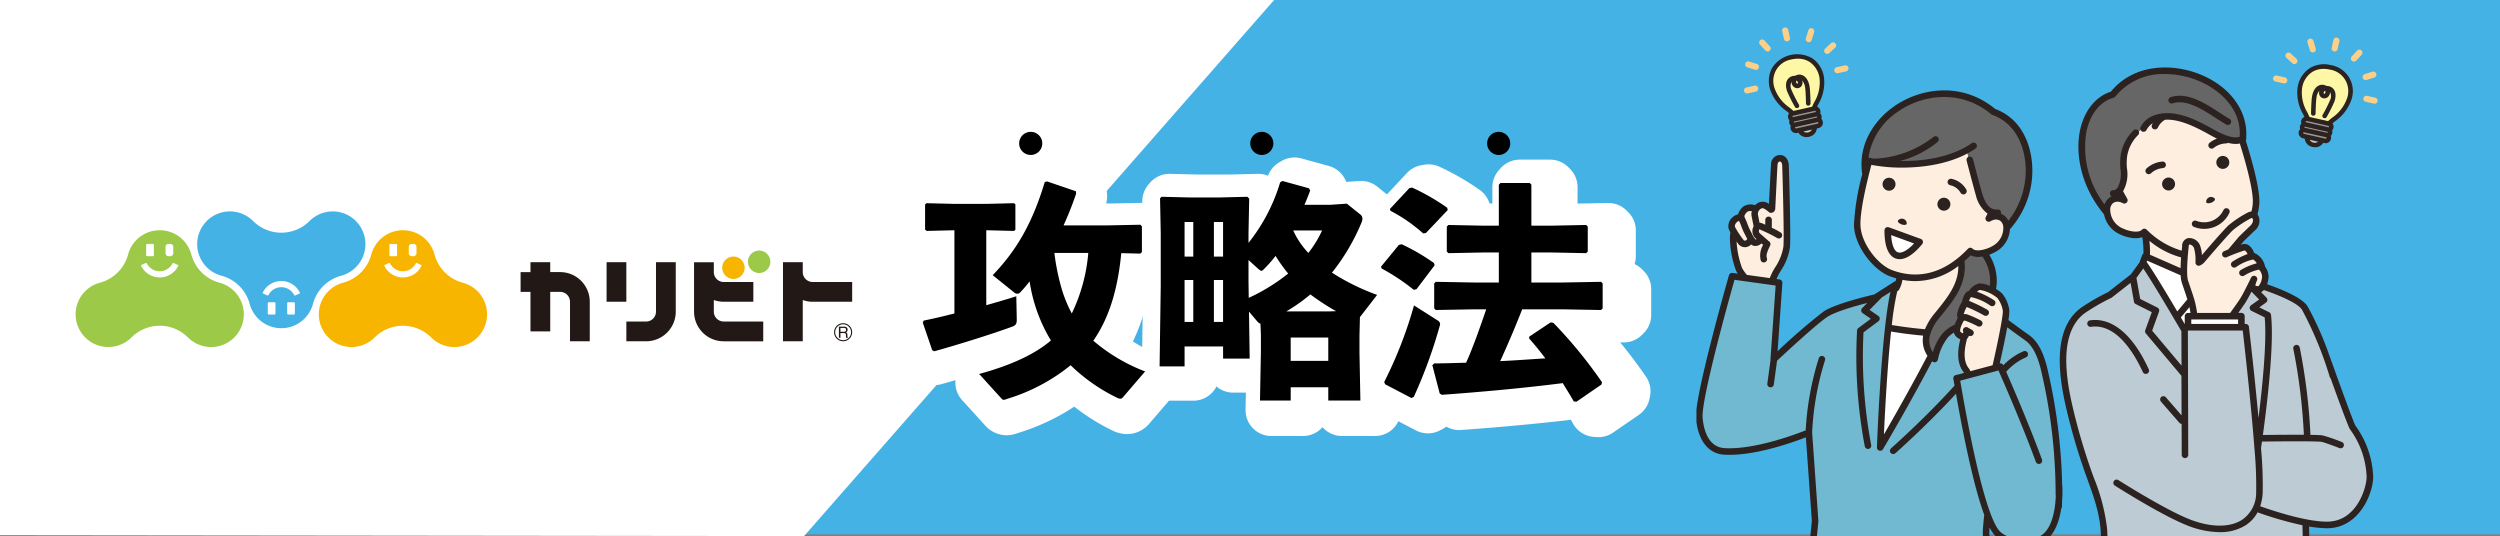 <svg xmlns="http://www.w3.org/2000/svg" xmlns:xlink="http://www.w3.org/1999/xlink" width="485" height="104.002" viewBox="0 0 485 104.002">
  <rect x="0" y="0" width="485" height="104.002" fill="#808080" stroke="none"/>
  <defs>
    <clipPath id="clip-path">
      <rect id="長方形_13685" data-name="長方形 13685" width="132.213" height="104.002" fill="none"/>
    </clipPath>
  </defs>
  <g id="グループ_62207" data-name="グループ 62207" transform="translate(1604.5 -9532)">
    <rect id="長方形_13680" data-name="長方形 13680" width="485" height="103.658" transform="translate(-1604.5 9532)" fill="#45b2e6"/>
    <path id="パス_106631" data-name="パス 106631" d="M0,0V103.814L155.987,104,247.179,0Z" transform="translate(-1604.5 9532)" fill="#fff"/>
    <g id="グループ_62134" data-name="グループ 62134" transform="translate(-1425.479 9549.826)">
      <path id="パス_106889" data-name="パス 106889" d="M221.945,71.158v16.68c-2.159.551-4.273,1.057-6.157,1.425l-.185.413,1.885,5.515.413.229c4.5-1.241,11.579-3.446,15.578-4.916.781-.276.965-.6.965-1.425l-.093-4.687c-1.7.551-3.768,1.149-6.019,1.792V71.158l5.559.138.276-.229v-5.1l-.276-.23-5.605.139h-6.342l-5.605-.139-.276.276V71.02l.322.275Zm26.836,4.549a34.517,34.517,0,0,1-3.308,12.131,26.431,26.431,0,0,1-2.206-5.56,46.017,46.017,0,0,1-1.286-6.571Zm-17.369,29.225a.634.634,0,0,0,.414.229,2.349,2.349,0,0,0,.643-.183,37.27,37.27,0,0,0,12.774-6.755,35.623,35.623,0,0,0,9.237,6.48,1.718,1.718,0,0,0,.689.229.657.657,0,0,0,.551-.275l4.457-5.192a35.291,35.291,0,0,1-10.386-6.158c3.585-5.147,5.009-11.4,5.606-17.554l3.814.092.322-.322V70.376l-.322-.321-6.847.138h-8.547a63.5,63.5,0,0,0,2.527-6.387l-.046-.46-5.79-1.976-.46.139c-2.389,7.9-5.422,13.464-10.431,18.657l4.227,3.4a1.041,1.041,0,0,0,.689.321.87.87,0,0,0,.69-.368,25.689,25.689,0,0,0,1.792-2.113,31.959,31.959,0,0,0,4.273,11.855c-3.17,2.711-7.949,4.963-14.383,6.709Z" transform="translate(-215.582 -43.547)" fill="none" stroke="#fff" stroke-linecap="round" stroke-linejoin="round" stroke-width="10"/>
      <path id="パス_106890" data-name="パス 106890" d="M297.026,97.35h-7.537V92.663h7.537ZM269.96,76.441h-1.746V69.5h1.746Zm4.135,0V69.5h1.838v6.939Zm-4.135,13.1h-1.746V81.128h1.746Zm4.135,0V81.128h1.838v8.409Zm6.939-8.041V77.13l1.976,1.792c.275.23.46.368.6.368.183,0,.321-.138.551-.368a25.351,25.351,0,0,0,2.3-2.619,32.875,32.875,0,0,0,2.527,3.538,37.708,37.708,0,0,1-7.9,4.87ZM295.785,71.2a21.542,21.542,0,0,1-2.757,4.5,16.545,16.545,0,0,1-3.033-4.5Zm1.471,16.22h-8.64a34.952,34.952,0,0,0,4.826-3.4,47.115,47.115,0,0,0,5.147,3.355Zm3.492-21.6-3.355.229h-5.147c.414-.918.781-1.884,1.149-2.848l-.23-.46-5.33-1.471-.46.276a35.717,35.717,0,0,1-6.341,12.131V71.663l.138-6.848-.368-.367-5.606.138h-5.927l-5.7-.138-.276.321.139,6.894V82.369l-.23,16.084h5.009v-4h7.719V96.89h5.331l-.138-9.421,1.516,1.792c.322.368.506.6.781.6l.093,2.343v3.262l-.184,9.833h6.158v-2.665h7.537V105.3h6.433l-.183-9.6V92.2l.091-3.631,3.447-4.457a44.934,44.934,0,0,1-9.053-4.456,41.792,41.792,0,0,0,5.836-9.834,2.588,2.588,0,0,0,.275-.964,1.182,1.182,0,0,0-.55-.965Z" transform="translate(-215.715 -43.547)" fill="none" stroke="#fff" stroke-linecap="round" stroke-linejoin="round" stroke-width="10"/>
      <path id="パス_106891" data-name="パス 106891" d="M308.547,102.038l5.284,2.757.46-.23a97.2,97.2,0,0,0,5.192-14.2.852.852,0,0,0-.368-1.1l-4.779-3.033a83.722,83.722,0,0,1-5.974,15.348Zm9.925-23.849-.138-.46a41.467,41.467,0,0,0-6.48-3.767l-.551.138-3.584,4.366.138.367a42.015,42.015,0,0,1,6.434,4.274l.551-.138Zm2.62-11.074-.093-.46a43.8,43.8,0,0,0-7.03-4.044l-.551.092-3.906,4.181.093.368a31.975,31.975,0,0,1,6.571,4.549l.551-.092Zm16.772,3.124V62.013l-.321-.321H331.66l-.321.368v8.179h-3.171l-6.939-.138-.322.322v5.009l.322.321,6.939-.138h3.171v6.019H326.33L318.7,81.5l-.321.321v5.009l.321.322,7.629-.138h2.481c-.643,1.884-1.286,3.722-1.975,5.605-.644,1.7-1.287,3.446-2.068,5.1-2.113.046-4.228.138-6.387.138l-.368.367,1.471,5.652.413.276c7.766-.551,16.727-1.379,24.263-2.343.735,1.24,1.517,2.435,2.206,3.676l.551.046,5.009-3.446.092-.46a91.7,91.7,0,0,0-9.742-11.9l-.552-.093L337.45,92.48l-.046.368c1.1,1.24,2.206,2.573,3.263,4-3.033.183-6.02.414-9.053.551,1.563-3.4,3.032-6.893,4.412-10.385H344.2l7.629.138.321-.322V81.818l-.321-.321-7.629.138h-6.341V75.616h4.044l6.939.138.322-.321V70.423l-.322-.322-6.939.138Z" transform="translate(-215.84 -43.549)" fill="none" stroke="#fff" stroke-linecap="round" stroke-linejoin="round" stroke-width="10"/>
      <path id="パス_106953" data-name="パス 106953" d="M16.3-15.442a.615.615,0,0,0,.4.222,2.263,2.263,0,0,0,.623-.178,36.091,36.091,0,0,0,12.362-6.537,34.464,34.464,0,0,0,8.938,6.27,1.663,1.663,0,0,0,.667.222.634.634,0,0,0,.534-.267l4.313-5.025a34.125,34.125,0,0,1-10.05-5.959c3.469-4.98,4.847-11.028,5.425-16.987l3.691.089.311-.311v-4.98l-.311-.311-6.626.133H28.309a61.554,61.554,0,0,0,2.446-6.181l-.044-.445-5.6-1.912-.445.133C22.35-49.816,19.415-44.435,14.568-39.41l4.091,3.291a1.006,1.006,0,0,0,.667.311.842.842,0,0,0,.667-.356,24.835,24.835,0,0,0,1.734-2.046,30.937,30.937,0,0,0,4.136,11.473c-3.068,2.624-7.693,4.8-13.919,6.492ZM33.111-43.724a33.408,33.408,0,0,1-3.2,11.74,25.606,25.606,0,0,1-2.134-5.381,44.627,44.627,0,0,1-1.245-6.359Zm-25.97-4.4v16.142c-2.09.534-4.136,1.023-5.959,1.379l-.178.4,1.823,5.336.4.222c4.358-1.2,11.206-3.335,15.075-4.758.756-.267.934-.578.934-1.379l-.089-4.536c-1.645.534-3.646,1.112-5.825,1.734V-48.126l5.381.133.267-.222v-4.936l-.267-.222-5.425.133H7.142l-5.425-.133-.267.267v4.847l.311.267Zm76.13-5.158-3.246.222h-4.98c.4-.889.756-1.823,1.112-2.757l-.222-.445-5.158-1.423-.445.267a34.574,34.574,0,0,1-6.137,11.74v-1.957l.133-6.626-.356-.356-5.425.133H52.811L47.3-54.619l-.267.311.133,6.67v10.361l-.222,15.564h4.847v-3.869h7.471v2.357h5.158l-.133-9.116,1.467,1.734c.311.356.489.578.756.578L66.6-27.76V-24.6l-.178,9.516h5.959v-2.579H79.67v2.579H85.9l-.178-9.294v-3.38l.089-3.513,3.335-4.313a43.457,43.457,0,0,1-8.76-4.313,40.439,40.439,0,0,0,5.647-9.516,2.523,2.523,0,0,0,.267-.934,1.143,1.143,0,0,0-.534-.934Zm-3.38,20.9h-8.36A33.99,33.99,0,0,0,76.2-35.675a45.516,45.516,0,0,0,4.98,3.246Zm-1.423-15.7A20.825,20.825,0,0,1,75.8-43.724a15.984,15.984,0,0,1-2.935-4.358ZM64.195-38.121v-4.225l1.912,1.734c.267.222.445.356.578.356.178,0,.311-.133.534-.356a24.5,24.5,0,0,0,2.223-2.535,31.748,31.748,0,0,0,2.446,3.424,36.5,36.5,0,0,1-7.649,4.714ZM57.48-30.339v-8.138h1.779v8.138Zm-4,0h-1.69v-8.138h1.69Zm4-12.674v-6.715h1.779v6.715Zm-4,0h-1.69v-6.715h1.69ZM79.67-22.779H72.377v-4.536H79.67Zm39.4-26.236v-7.96l-.311-.311h-5.692l-.311.356v7.915h-3.068l-6.715-.133-.311.311v4.847l.311.311,6.715-.133h3.068v5.825h-4.847l-7.382-.133-.311.311v4.847l.311.311,7.382-.133h2.4c-.623,1.823-1.245,3.6-1.912,5.425-.623,1.645-1.245,3.335-2,4.936-2.046.044-4.091.133-6.181.133l-.356.356,1.423,5.47.4.267c7.515-.534,16.187-1.334,23.479-2.268.711,1.2,1.467,2.357,2.134,3.557l.534.044,4.847-3.335.089-.445a88.806,88.806,0,0,0-9.427-11.517l-.534-.089-4.136,2.757-.044.356c1.067,1.2,2.135,2.49,3.157,3.869-2.935.178-5.825.4-8.76.534,1.512-3.291,2.935-6.67,4.269-10.05h7.915l7.382.133.311-.311V-37.81l-.311-.311-7.382.133h-6.137v-5.825h3.913l6.715.133.311-.311v-4.847l-.311-.311-6.715.133ZM102.838-52.04l-.089-.445a42.434,42.434,0,0,0-6.8-3.913l-.534.089-3.78,4.047.089.356a30.9,30.9,0,0,1,6.359,4.4l.534-.089ZM100.3-41.323l-.133-.445a40.1,40.1,0,0,0-6.27-3.646l-.534.133L89.9-41.056l.133.356a40.6,40.6,0,0,1,6.226,4.136l.534-.133ZM90.7-18.243l5.114,2.668.445-.222a94.015,94.015,0,0,0,5.025-13.741.824.824,0,0,0-.356-1.067L96.3-33.541A81.015,81.015,0,0,1,90.52-18.688Z" transform="translate(-1.005 74.967)"/>
      <ellipse id="楕円形_434" data-name="楕円形 434" cx="2.242" cy="2.242" rx="2.242" ry="2.242" transform="translate(18.699 6.024)" fill="none" stroke="#fff" stroke-width="10"/>
      <path id="パス_106946" data-name="パス 106946" d="M238.816,38.242A2.242,2.242,0,1,1,236.575,36a2.242,2.242,0,0,1,2.242,2.242" transform="translate(-215.635 -28.247)"/>
      <path id="パス_106947" data-name="パス 106947" d="M283.773,38.242A2.242,2.242,0,1,1,281.532,36a2.242,2.242,0,0,1,2.242,2.242" transform="translate(-215.761 -28.247)"/>
      <path id="パス_106948" data-name="パス 106948" d="M329.854,38.242A2.242,2.242,0,1,1,327.613,36a2.242,2.242,0,0,1,2.242,2.242" transform="translate(-215.889 -28.247)"/>
    </g>
    <g id="マスクグループ_7" data-name="マスクグループ 7" transform="translate(-1275.391 9532)" clip-path="url(#clip-path)">
      <g id="グループ_62132" data-name="グループ 62132" transform="translate(-0.088 5.287)">
        <path id="パス_106700" data-name="パス 106700" d="M400.5,68.823a12.035,12.035,0,0,0,2.005-4.809c.2-2.058-.229-15.878-.229-15.878-.16-1.883-2.063-1.649-2.178-.119-.055.725-.441,8.587-.441,8.587l-.3.066c-.567-.455-1.328-1.077-2.042-.694a2.046,2.046,0,0,0-.757.694,2.123,2.123,0,0,0-1.991-.052,1.937,1.937,0,0,0-.575.592,1.247,1.247,0,0,0-.266,1.189l-.285-.1a1.714,1.714,0,0,0-1.6,1.93,3.331,3.331,0,0,0,.421.814,4.839,4.839,0,0,0-.137,1.03,18.253,18.253,0,0,0,1.127,6.251,9.027,9.027,0,0,0,1.065,1.535s-.022.051-.057.138l5.393.75a10.833,10.833,0,0,1,.844-1.927" transform="translate(-384.902 -21.385)" fill="#fdeee0"/>
        <path id="パス_106701" data-name="パス 106701" d="M435.554,119.934s7.439-12.573,12.063-22.083a78.819,78.819,0,0,1-10.492-1.146c-1.072,9.658-1.57,23.229-1.57,23.229" transform="translate(-399.819 -38.408)" fill="#fff"/>
        <path id="パス_106702" data-name="パス 106702" d="M452.038,125.04a24.512,24.512,0,0,0,.05-2.787l-.038-.047a107.679,107.679,0,0,0-2.726-22.062c-.679-3.148-1.778-5.534-3.451-6.7-2.03-1.414-8.565-6.293-8.565-6.293l-4.293-3.543-.009-.007c-.244,1.792-1.666,5.174-3.559,9.068-4.624,9.509-12.063,22.083-12.063,22.083s.5-13.571,1.571-23.229a56.821,56.821,0,0,1,1.191-7.433c.1-.359.193-.68.294-.951l-3.962,2.527s-7.322,1.643-9.71,3.226c-2.47,1.638-10.033,8.754-10.033,8.754l1.036-14.863-1.371-.191-5.393-.75-2.346-.326s-6.678,23.395-6.368,27.458c.249,3.271,1.627,6.314,4.78,6.53,6.716.46,16.471-3.642,16.471-3.642l1.222,17.168-.679,6.859h34.367a24.8,24.8,0,0,1-.536-4.72c.025-.805.146-2.087.291-3.4a11.857,11.857,0,0,0,1.871,3.607c1.67,1.806,5.35,2.242,7.867,1.458,2.606-.813,3.608-3.895,3.97-6.642l.087.022q.02-.589.032-1.171" transform="translate(-381.649 -33.227)" fill="#71b9d1"/>
        <path id="パス_106703" data-name="パス 106703" d="M455.01,57.326a3.39,3.39,0,0,0-.693.308c.183-.356.368-.718.553-1.079a4.266,4.266,0,0,1-1.491-1.63,35.593,35.593,0,0,1-1.649-4.565,30.184,30.184,0,0,1-1.653-6.063,20.818,20.818,0,0,1-6.886,2.445,49.429,49.429,0,0,1-8.122.17c-.2-.006-3.3-.069-3.952-.529-.208.768-.45,1.687-.7,2.685-.812,3.274-1.685,7.4-1.63,9.812.087,3.822,3.545,8.213,6.473,9.338a14.13,14.13,0,0,0,1.836.567,7.212,7.212,0,0,1-.7,2.3,1.551,1.551,0,0,1-.395.308,56.849,56.849,0,0,0-1.191,7.433,78.809,78.809,0,0,0,10.493,1.146c1.893-3.894,3.316-7.276,3.56-9.068l.008.007c-.018-1.452.143-3.594.324-5.5.513-.442,1.026-.926,1.539-1.465a2.816,2.816,0,0,0,2.608.372,7.706,7.706,0,0,0,1.867-.7,4.661,4.661,0,0,0,2.57-4.145c0-.072,0-.145-.009-.218a2.039,2.039,0,0,0-2.766-1.927" transform="translate(-397.51 -20.532)" fill="#fdeee0"/>
        <path id="パス_106704" data-name="パス 106704" d="M457.657,74.121a21.5,21.5,0,0,1-1.794,1.684,8.807,8.807,0,0,1,.091,1.848c-.208,3.565-2.546,6.267-4.674,8.906a9.406,9.406,0,0,0-2.136,4.06,4.8,4.8,0,0,0,1.57,4.449,11.439,11.439,0,0,1,2.121-4.626c1.615-1.75,4.208-2.048,5.974-3.588a9.574,9.574,0,0,0,3.331-6.678,8.722,8.722,0,0,0-1.877-5.683,2.818,2.818,0,0,1-2.608-.372" transform="translate(-404.428 -30.705)" fill="#666"/>
        <path id="パス_106705" data-name="パス 106705" d="M455.993,31.327c-10.483-8.75-26.685.243-24.807,12.123.248-1,.489-1.917.7-2.685.656.461,3.753.523,3.953.53a49.5,49.5,0,0,0,8.121-.171,20.827,20.827,0,0,0,6.886-2.445,30.118,30.118,0,0,0,1.653,6.063,35.621,35.621,0,0,0,1.649,4.565,4.262,4.262,0,0,0,1.492,1.63l-.553,1.079a3.409,3.409,0,0,1,.693-.308,2.04,2.04,0,0,1,2.767,1.928c.005.072.006.145.008.217a16.546,16.546,0,0,0,4.3-9.928c.387-5.155-1.689-10.746-6.857-12.6" transform="translate(-398.278 -14.913)" fill="#666"/>
        <path id="パス_106706" data-name="パス 106706" d="M443.982,70.284c-3.591,4.308-6.219,3.351-6.2-2.258Z" transform="translate(-400.579 -28.626)" fill="#fff"/>
        <path id="パス_106707" data-name="パス 106707" d="M465.692,99.978s2.161-9.387,1.99-10.807a6.066,6.066,0,0,0-1.208-2.779,7.377,7.377,0,0,0-3.942-1.779c-.583.072-1.335.921-1.335.921a2.518,2.518,0,0,0-.285.471c-.038,0-.076,0-.111,0-.569.024-.936,1.14-1.043,1.82l-.014,0a6.535,6.535,0,0,0-.922,2.275.911.911,0,0,0,.13.361c-.149.383-.262.7-.32.9,0,0-.036.139-.083.339a2.419,2.419,0,0,0-.257,1.954,1.875,1.875,0,0,0,1.251.713c.07.256-1.484,4.286.516,6.579l.281.846,5.438-1.457Z" transform="translate(-407.531 -34.281)" fill="#fdeee0"/>
        <path id="パス_106708" data-name="パス 106708" d="M452.345,106.4a24.884,24.884,0,0,0,.049-2.827.62.62,0,0,0-.038-.183,107.893,107.893,0,0,0-2.738-22.034c-.77-3.566-1.983-5.885-3.71-7.088-.82-.571-2.4-1.724-3.975-2.887a9.672,9.672,0,0,0,.17-2,6.654,6.654,0,0,0-1.361-3.12,5.194,5.194,0,0,0-1.218-.905,8.539,8.539,0,0,0,.145-1.3,9.621,9.621,0,0,0-1.456-5.352,8.016,8.016,0,0,0,1.117-.5,5.327,5.327,0,0,0,2.9-4.452,17.1,17.1,0,0,0,4.3-10.13c.357-4.749-1.31-11.037-7.17-13.2-6.52-5.372-14.619-4.075-19.771-.389-3.7,2.648-6.9,7.313-6.013,13.063a45.78,45.78,0,0,0-1.61,9.835c.094,4.133,3.776,8.725,6.88,9.917.419.161.863.308,1.325.439q-.068.313-.134.569a.63.63,0,0,0-.266.088L415.9,66.417c-.963.22-7.49,1.752-9.812,3.292a116.388,116.388,0,0,0-8.936,7.717l.925-13.253a.637.637,0,0,0-.547-.674l-.583-.081a9.1,9.1,0,0,1,.52-1.089q.131-.228.265-.457a11.211,11.211,0,0,0,1.822-4.608c.2-2.074-.209-15.393-.226-15.959l0-.034c-.113-1.328-.942-1.921-1.715-1.921H397.6a1.81,1.81,0,0,0-1.724,1.809c-.043.584-.294,5.592-.4,7.691a1.951,1.951,0,0,0-2.05-.245,2.811,2.811,0,0,0-.651.479,2.7,2.7,0,0,0-2.114.172,2.539,2.539,0,0,0-.778.779,2.4,2.4,0,0,0-.392.833,2.391,2.391,0,0,0-1.035.523,2.286,2.286,0,0,0-.83,2.13,2.564,2.564,0,0,0,.376.832,5.353,5.353,0,0,0-.1.9,18.954,18.954,0,0,0,1.182,6.521,4.309,4.309,0,0,0,.341.6l-1.009-.14a.635.635,0,0,0-.7.455c-.274.959-6.706,23.551-6.391,27.681.324,4.248,2.332,6.908,5.371,7.116,5.723.392,13.427-2.381,15.942-3.362l1.156,16.244-.673,6.8a.636.636,0,0,0,1.266.126l.679-6.859a.655.655,0,0,0,0-.108L403.854,93.2a54.988,54.988,0,0,1,2.507-14.053.636.636,0,0,0-1.2-.416A56.894,56.894,0,0,0,402.6,92.774c-1.83.727-10.038,3.837-15.807,3.442-3.39-.233-4.06-4.235-4.189-5.944-.233-3.057,3.864-18.5,6.194-26.7l7.974,1.109-1,14.271a.615.615,0,0,0,.013.156l0,.014-.625,4.585a.636.636,0,0,0,.544.716.659.659,0,0,0,.087.006.636.636,0,0,0,.629-.55l.624-4.585c0-.007,0-.014,0-.022,1.21-1.132,7.572-7.056,9.749-8.5,1.56-1.034,5.453-2.126,7.742-2.709l-.981,1a.637.637,0,0,0,.094.969l1.591,1.094-2.418,1.8a.634.634,0,0,0-.254.47,93.51,93.51,0,0,0,1.5,22.485.637.637,0,0,0,.621.5.621.621,0,0,0,.134-.014.636.636,0,0,0,.489-.755,92.185,92.185,0,0,1-1.492-21.845l2.893-2.155a.636.636,0,0,0-.019-1.034l-1.7-1.168,2.205-2.247a.679.679,0,0,0,.09-.12l1.759-1.122c-1.784,7.79-2.588,29.175-2.624,30.156a.636.636,0,0,0,1.183.347c.351-.593,5.276-8.937,9.526-17.065l.049.048a.637.637,0,0,0,.615.139c.354-.107.424-.391.5-.691a9.846,9.846,0,0,1,1.9-4.112,5.37,5.37,0,0,1,1.172-.935,1.482,1.482,0,0,0,.167.457,2.148,2.148,0,0,0,1.059.837c-.31,1.288-1,4.381.689,6.445l.03.09-1.427.382a.725.725,0,0,0-.1.008.659.659,0,0,0-.517.855c.026.142.08.457.142.812l.069.4c-5.814,6.424-12.235,12.095-12.324,12.173a.636.636,0,0,0,.84.955c.086-.076,6.074-5.364,11.761-11.546,1.5,8.482,3.462,18.009,5.483,23.5-.14,1.281-.255,2.524-.28,3.323a24.87,24.87,0,0,0,.547,4.856.636.636,0,0,0,.624.52.649.649,0,0,0,.117-.011.635.635,0,0,0,.509-.741,23.768,23.768,0,0,1-.526-4.583c.008-.26.027-.573.053-.921a7.052,7.052,0,0,0,1.007,1.538A7.92,7.92,0,0,0,445,115.183a9.644,9.644,0,0,0,2.812-.4c2.816-.878,3.936-4.006,4.361-6.828a.633.633,0,0,0,.142-.378q.02-.592.032-1.177M390.932,50.763a1.456,1.456,0,0,1,.372-.406,1.381,1.381,0,0,1,.833-.119,2.418,2.418,0,0,0-.036.948l.4,2.013a1.9,1.9,0,0,0,.412,2.346l.148.128a.391.391,0,0,1-.2.071h0a5.81,5.81,0,0,1-.733-1.207c-.074-.147-.139-.275-.19-.367a11.565,11.565,0,0,1-.7-1.617l-.063-.165c-.084-.222-.172-.41-.249-.575-.252-.54-.291-.623.007-1.05M389.1,52.55a1.309,1.309,0,0,1,.572-.418c.032.074.067.146.1.217.071.153.145.31.211.488l.062.164a12.928,12.928,0,0,0,.782,1.79c.045.08.1.192.165.319.094.185.184.358.274.524a.642.642,0,0,1-.32.311.336.336,0,0,1-.408-.113,17.435,17.435,0,0,1-1.655-2.535.959.959,0,0,1,.215-.749m1.154,8.709a17.714,17.714,0,0,1-1.056-5.12l.3.431a1.613,1.613,0,0,0,1.314.674,1.592,1.592,0,0,0,.64-.134,1.859,1.859,0,0,0,.579-.4,1.221,1.221,0,0,0,.39.235,1.246,1.246,0,0,0,.41.065,1.709,1.709,0,0,0,.838-.231,1.964,1.964,0,0,0,.353-.262l.331.288a3.937,3.937,0,0,0-.473,2.986.635.635,0,0,0,.6.416.626.626,0,0,0,.219-.04.635.635,0,0,0,.378-.816c-.229-.625.2-1.515.606-2.376l.028-.061a.634.634,0,0,0-.157-.753l-1.813-1.577a.622.622,0,0,1-.132-.776.052.052,0,0,1,.068-.022l.475.218a28.034,28.034,0,0,1,2.9,1.45.636.636,0,0,0,.729-1.042,14.305,14.305,0,0,0-1.753-.937l.012-1.5a.636.636,0,1,0-1.271-.01l-.008.92-.084-.039-.471-.216a1.329,1.329,0,0,0-.554-.119l-.306-1.553a1.177,1.177,0,0,1,.684-1.235c.308-.167.8.2,1.325.616.1.079.192.154.279.219a.852.852,0,0,0,1.068-.736c0-.079.388-7.861.441-8.571.031-.413.256-.631.462-.632h0c.23,0,.4.291.446.742.018.575.42,13.818.231,15.778a10.093,10.093,0,0,1-1.654,4.09c-.09.154-.181.308-.269.463a10.929,10.929,0,0,0-.718,1.543l-4.442-.617a7.95,7.95,0,0,1-.951-1.361m22.98-8.352c-.065-2.854,1.231-8.27,2.122-11.63a31.143,31.143,0,0,0,5.944.53c4.556,0,10.122-.851,14.251-3.69a.636.636,0,0,0-.721-1.048c-4.169,2.867-9.675,3.517-13.906,3.451a19.247,19.247,0,0,0,7.245-3.664.636.636,0,1,0-.806-.982,19.831,19.831,0,0,1-11.5,4.2l-.011,0c-.335-.06-.617-.119-.833-.172a.631.631,0,0,0-.237-.013,13.03,13.03,0,0,1,5.542-8.816c4.776-3.416,12.288-4.618,18.3.4a.625.625,0,0,0,.193.11c5.273,1.89,6.763,7.619,6.438,11.951a15.857,15.857,0,0,1-3.328,8.594,2.623,2.623,0,0,0-.87-1.064,2.419,2.419,0,0,0-.559-.289.637.637,0,0,0-.649-.839c-1.413.1-2.344-.884-3.026-3.2-.475-1.618-1.754-6.564-1.767-6.614a.636.636,0,0,0-1.231.318c.053.2,1.3,5.016,1.778,6.654a6.277,6.277,0,0,0,2.286,3.642l-.333.649a.636.636,0,0,0,.876.845,2.714,2.714,0,0,1,.557-.252,1.551,1.551,0,0,1,1.342.132,1.622,1.622,0,0,1,.617,1.233,4.006,4.006,0,0,1-2.234,3.757c-1.122.617-3.04,1.112-3.721.438a.635.635,0,0,0-.908.013c-5.646,5.929-11.159,5.511-14.789,4.116-2.68-1.03-5.983-5.167-6.065-8.76m10.661,10.919a13.831,13.831,0,0,0,8.327-2.924c0,.188,0,.38-.011.582-.184,3.171-2.221,5.686-4.191,8.12l-.343.424a11.909,11.909,0,0,0-1.919,3.13q-3.249-.277-6.436-.814a55.028,55.028,0,0,1,1.05-6.524,1.663,1.663,0,0,0,.34-.3,5.9,5.9,0,0,0,.677-1.937,13.286,13.286,0,0,0,2.5.244m-4.711,9.782q3.08.52,6.223.794a5.349,5.349,0,0,0,.83,3.908c-3.08,5.909-6.592,12.064-8.439,15.254.194-4.259.65-13.015,1.385-19.956m10.076.271a9.8,9.8,0,0,0-1.955,3.747,4.032,4.032,0,0,1-.643-3.024,8.938,8.938,0,0,1,2.006-3.777l.341-.422c2.1-2.59,4.264-5.267,4.472-8.846a9.328,9.328,0,0,0-.049-1.626c.4-.344.795-.709,1.193-1.109a3.638,3.638,0,0,0,2.271.239,8.166,8.166,0,0,1,1.5,4.963,6.934,6.934,0,0,1-.069.739,4.714,4.714,0,0,0-2.087-.489,3.477,3.477,0,0,0-1.733,1.13h0a2.224,2.224,0,0,0-.2.3c-.878.241-1.234,1.5-1.359,2.142a6.331,6.331,0,0,0-.977,2.554,1.434,1.434,0,0,0,.167.574c-.013.021-.029.04-.042.062a8.03,8.03,0,0,0-.552,1.227,7.675,7.675,0,0,0-2.288,1.62m5.191,7.15a.641.641,0,0,0-.125-.218c-1.414-1.621-.73-4.451-.473-5.516.025-.1.046-.191.064-.269a2.1,2.1,0,0,0,.389-.613.627.627,0,0,0,.285.072.636.636,0,0,0,.314-1.189l-.83-.471a.634.634,0,0,0-.857.878c-.034.087-.068.171-.1.241a1.006,1.006,0,0,1-.493-.331c-.1-.171-.029-.837.591-1.969a.284.284,0,0,1,.352-.144,20.849,20.849,0,0,1,2.409,1.066.636.636,0,1,0,.6-1.121A21.812,21.812,0,0,0,434,70.3a1.536,1.536,0,0,0-.736-.072,5.788,5.788,0,0,1,.577-1.379,27.657,27.657,0,0,1,3.37,1.633.636.636,0,1,0,.608-1.117,28.34,28.34,0,0,0-3.515-1.7,1.916,1.916,0,0,1,.361-.74,10.093,10.093,0,0,1,3.768,1.66.636.636,0,1,0,.671-1.08,16.59,16.59,0,0,0-3.263-1.625,1.519,1.519,0,0,1,.561-.348,7.211,7.211,0,0,1,3.384,1.565,5.482,5.482,0,0,1,1.058,2.437c.115.953-1.153,7-1.979,10.588,0,.007,0,.015,0,.022l-4.316,1.156Zm12.98,32.542c-2.258.706-5.695.358-7.211-1.282-1.195-1.293-3.766-6.755-7.561-28.813l-.057-.334L440,81.16c.926,2.093,4.581,10.434,7.257,17.738a.636.636,0,0,0,1.194-.437c-2.43-6.636-5.661-14.115-6.947-17.043.179-.206.368-.409.569-.607A10.966,10.966,0,0,1,445.36,78.6a.636.636,0,1,0-.513-1.164,12.258,12.258,0,0,0-3.662,2.469c-.083.082-.158.166-.237.249l0-.008a.635.635,0,0,0-.7-.362c.338-1.489,1.014-4.54,1.454-6.994,1.4,1.034,2.744,2.01,3.482,2.524,1.43,1,2.5,3.12,3.193,6.312a105,105,0,0,1,2.714,23.706c.013.016.023.035.036.052-.1,2.7-.714,7.258-3.693,8.187" transform="translate(-381.32 -14.574)" fill="#2c2321"/>
        <path id="パス_106709" data-name="パス 106709" d="M437.08,54.979a1.257,1.257,0,1,0-.751-1.611,1.256,1.256,0,0,0,.751,1.611" transform="translate(-400.057 -23.344)" fill="#2c2321"/>
        <path id="パス_106710" data-name="パス 106710" d="M453.231,60.864a1.257,1.257,0,1,0-.751-1.611,1.256,1.256,0,0,0,.751,1.611" transform="translate(-405.566 -25.351)" fill="#2c2321"/>
        <path id="パス_106711" data-name="パス 106711" d="M441.47,65.7c.4.13.907.177,1.009-.119a.944.944,0,0,0-.621-.935l-.006,0a.947.947,0,0,0-1.077.316c-.111.293.3.58.7.739" transform="translate(-401.593 -27.455)" fill="#2c2321"/>
        <path id="パス_106712" data-name="パス 106712" d="M455.947,54.107a3.054,3.054,0,0,1,1.995,1.467.636.636,0,1,0,1.085-.664,4.31,4.31,0,0,0-2.833-2.051.636.636,0,1,0-.246,1.247" transform="translate(-406.599 -23.449)" fill="#2c2321"/>
        <path id="パス_106713" data-name="パス 106713" d="M444.141,70.361a.635.635,0,0,0-.271-1l-6.2-2.258a.636.636,0,0,0-.853.6c-.015,3.846,1.168,5.085,2.163,5.447a2.261,2.261,0,0,0,.783.136c1.02,0,2.47-.629,4.376-2.916m-4.724,1.585c-.725-.264-1.194-1.486-1.3-3.333l4.443,1.618c-1.27,1.345-2.415,1.98-3.141,1.714" transform="translate(-400.25 -28.296)" fill="#2c2321"/>
        <path id="パス_106714" data-name="パス 106714" d="M527.136,100.548l.623.93,5.133-1.3c-.828-7.831-2.115-17.2-3.807-21.5l-.546-1.036-.077.157-1.825,3.679-13.075-5.731-.255-.112-.54,1.5.158-.219c2.686,3.782,8.951,14.76,14.211,23.633" transform="translate(-426.156 -31.221)" fill="#fff"/>
        <path id="パス_106715" data-name="パス 106715" d="M545.585,109.513c-.385-.5-4.729-12.669-4.935-13.247l-.005-.013,0-.011h0a60.87,60.87,0,0,0-4.328-9.855c-1.5-2.525-11.421-5.271-11.421-5.271l-3.269-1.54-.5-.237a57.421,57.421,0,0,1,2.435,10.736H512.982l0,.606c-3.321-5.655-6.359-10.761-8.022-13.1l-.158.219-1.772,2.455-4.55,3.565a40.151,40.151,0,0,0-5.24,3.017c-6,4.442-3.533,15.188-1.985,21.319,2.8,11.1,5.535,14.78,6.076,21.21.159,1.888.105,5.351-.037,9.136h39.4l-.222-10.527a23.128,23.128,0,0,0,4.1.466c5.94.039,8.313-6.513,8.355-9.3a17.294,17.294,0,0,0-3.349-9.623" transform="translate(-418.191 -31.884)" fill="#bdccd4"/>
        <path id="パス_106716" data-name="パス 106716" d="M536.529,93.294h-10.35v2.143h10.35Z" transform="translate(-430.73 -37.244)" fill="#fff"/>
        <path id="パス_106717" data-name="パス 106717" d="M502.445,45.893a3.4,3.4,0,0,1,.707.275c-.4-.7-.745-1.332-1.037-1.894a2.434,2.434,0,0,0,.306-.31c1.3-1.578.312-4.165.621-6.261a11.667,11.667,0,0,1,2.281-4.668.28.28,0,0,0,.072.063c.54.268,1.643-1.836,3.584-2.706,3.533-1.585,7.458.437,10.433,2.17,1.225.714,4.968,2.781,6.506,1.779.012-.008.021-.018.032-.026.035.108.071.225.107.337l.036-.082c1.572-11.66-17.476-18.658-25.2-8.918-6.71,1.879-8.854,13.769-1.086,22.976a4.234,4.234,0,0,1-.036-.68,2.04,2.04,0,0,1,2.673-2.056" transform="translate(-420.046 -12.601)" fill="#666"/>
        <path id="パス_106718" data-name="パス 106718" d="M528.6,39.194c-.036-.113-.072-.229-.106-.337a.389.389,0,0,1-.032.026c-1.538,1-5.281-1.065-6.506-1.779-2.974-1.733-6.9-3.754-10.433-2.17-1.94.87-3.044,2.974-3.584,2.706a.28.28,0,0,1-.072-.063,11.67,11.67,0,0,0-2.281,4.668c-.308,2.1.676,4.683-.621,6.26a2.4,2.4,0,0,1-.306.31c.292.561.635,1.192,1.037,1.894a3.367,3.367,0,0,0-.707-.275,2.04,2.04,0,0,0-2.673,2.056,4.146,4.146,0,0,0,.036.679,4.741,4.741,0,0,0,2.728,3.557c1.075.526,3.472,1.223,4.486.121.035.034.07.064.1.1A19.62,19.62,0,0,1,510,61.667L523.073,67.4l1.825-3.679a14.32,14.32,0,0,1-.136-3.14c.158-.063.315-.127.467-.194,2.872-1.262,6.118-5.812,6.025-9.633-.071-2.9-1.6-8.205-2.654-11.557" transform="translate(-422.59 -17.143)" fill="#fdeee0"/>
        <path id="パス_106719" data-name="パス 106719" d="M540.1,73.761c0-.007,0-.016,0-.023a3.058,3.058,0,0,0-1.531-2.226,1.075,1.075,0,0,0-.453-.01c-.069-.289-.532-2.014-1.633-1.732a15.953,15.953,0,0,0-1.6.546l-.059-.068-.888.447,2.169-2.572,2.126-2.057c1.465-1.338.6-3.2-.667-2.464A20.349,20.349,0,0,0,534,65.985c-1.585,1.579-5.522,6.226-5.522,6.226a2.14,2.14,0,0,1-.636.477,9.427,9.427,0,0,0-.338-3.064c-.548-1.226-2.229-1.584-2.25-.014,0,0-.6,5.206-.1,6.753.469,1.44,1.063,3,1.427,4.474.106.429.248,1.259.4,2.272h7.277c.714-.988,1.743-2.423,2.087-2.959.579-.9,1.514-2.787,2.1-4l.011.01c-.142.369-.372,1.051-.25,1.308.161.341,1.1.548,1.448.413.644-.246,1.141-1.807,1.11-2.526a2.781,2.781,0,0,0-.666-1.6" transform="translate(-430.312 -27.06)" fill="#fdeee0"/>
        <path id="パス_106720" data-name="パス 106720" d="M507.284,104.492a.636.636,0,1,0,1.156-.529c-3.076-6.726-7.125-10.093-11.39-9.478a.636.636,0,0,0,.18,1.259c4.941-.708,8.42,5.177,10.054,8.749" transform="translate(-420.608 -37.626)" fill="#2c2321"/>
        <path id="パス_106721" data-name="パス 106721" d="M545.766,89.529c-.381-.687-3.179-8.39-4.863-13.117a.642.642,0,0,0-.051-.107,62.027,62.027,0,0,0-4.33-9.859c-.974-1.642-4.822-3.258-7.881-4.326a4.693,4.693,0,0,0,.3-1.586,3.445,3.445,0,0,0-.674-1.805,3.665,3.665,0,0,0-1.974-2.62,1.076,1.076,0,0,0-.159-.03,2.977,2.977,0,0,0-1.073-1.537,1.5,1.5,0,0,0-1.193-.181c-.1.026-.217.059-.335.1l.584-.693,2.089-2.022a2.4,2.4,0,0,0,.631-3.132c-.021-.028-.046-.05-.067-.076a8.815,8.815,0,0,0,.38-2.674c-.071-2.941-1.557-8.159-2.622-11.549.008-.059.013-.117.019-.175a.631.631,0,0,0,.043-.449c.368-5.02-2.952-9.74-8.62-12.151-5.561-2.365-13.141-2.269-17.641,3.23-2.916.909-5.134,3.662-5.954,7.407-.929,4.245-.1,10.684,4.641,16.394a5.4,5.4,0,0,0,3.047,3.856c1.01.495,2.976,1.1,4.373.554a19.268,19.268,0,0,1,.225,3.17.633.633,0,0,0-.255.318L503.9,57.88l-1.667,2.309L497.8,63.657a39.594,39.594,0,0,0-5.281,3.049c-6.549,4.854-3.627,16.425-2.223,21.986a116.207,116.207,0,0,0,3.552,11.426c1.286,3.608,2.215,6.216,2.507,9.681a89.372,89.372,0,0,1-.039,9.059.635.635,0,0,0,.612.66h.024a.636.636,0,0,0,.635-.612,90.008,90.008,0,0,0,.036-9.214,37.6,37.6,0,0,0-2.576-10,115.146,115.146,0,0,1-3.517-11.311c-1.336-5.292-4.117-16.306,1.747-20.652a39.842,39.842,0,0,1,5.137-2.955.612.612,0,0,0,.117-.073l3.634-2.847.654,3.661a.633.633,0,0,0,.341.457l3.121,1.562-1.27,3.507a.636.636,0,0,0,.111.625l6.909,8.221.023,7.669-3.048-3.51a.636.636,0,0,0-.96.834L511.627,89a.627.627,0,0,0,.438.214l.018,6.006a.637.637,0,0,0,.636.634h0a.636.636,0,0,0,.634-.638l-.074-24.117h10.643c.307,2.661,1.616,14.2,2.266,22.825a.576.576,0,0,0,.009.113,77.841,77.841,0,0,1,.328,8.528,6.3,6.3,0,0,1-2.779,5.283c-2.415,1.529-6.149,1.469-10.245-.167-4.837-1.931-13.611-7.5-13.7-7.561a.636.636,0,1,0-.683,1.073c.364.232,8.963,5.694,13.911,7.669a17.5,17.5,0,0,0,6.409,1.357,9.234,9.234,0,0,0,4.987-1.3,6.789,6.789,0,0,0,2.37-2.546,69,69,0,0,0,8.713,2.508l.212,10.015a.636.636,0,0,0,1.272-.027l-.207-9.749a22.112,22.112,0,0,0,3.447.338h.056c6.133,0,8.888-6.565,8.94-9.928a17.909,17.909,0,0,0-3.465-10m-20.43-38.713-2.126,2.056c-.015.015-.03.031-.044.047L521.1,55.374c-.454.189-.779.332-.815.347a.636.636,0,0,0,.512,1.164,33.337,33.337,0,0,1,3.391-1.293.237.237,0,0,1,.206.029,1.482,1.482,0,0,1,.455.647,14.838,14.838,0,0,0-2.889,1.446.636.636,0,1,0,.675,1.077,8.831,8.831,0,0,1,3.3-1.464,1.98,1.98,0,0,1,.709.733,11.771,11.771,0,0,0-3.067,1.283.636.636,0,1,0,.623,1.108,8.851,8.851,0,0,1,2.829-1.159c.206.037.619.739.644,1.3a3.171,3.171,0,0,1-.684,1.9,1.4,1.4,0,0,1-.629-.112,5.036,5.036,0,0,1,.323-1,.636.636,0,1,0-1.166-.508c-.013.03-.024.059-.036.088l0,0c-.573,1.191-1.544,3.157-2.124,4.062-.306.477-1.185,1.707-1.877,2.667h-6.408c-.125-.786-.24-1.423-.33-1.788-.262-1.062-.638-2.161-1-3.223-.15-.439-.3-.872-.436-1.295-.378-1.16-.036-5.074.127-6.484,0-.021,0-.043,0-.065,0-.064.012-.386.146-.414a.247.247,0,0,1,.055-.005,1.1,1.1,0,0,1,.833.685,8.4,8.4,0,0,1,.283,2.778.636.636,0,0,0,.909.6,2.76,2.76,0,0,0,.847-.64c.04-.046,3.938-4.645,5.485-6.187a20.5,20.5,0,0,1,3.442-2.283c.268-.155.346-.049.383,0,.181.246.159.875-.476,1.454m-2.321,19.007h-9.078v-.871h9.078Zm-10.363,0q-.374-.637-.741-1.259l1.671-2.006c.059.3.127.68.2,1.122h-.48a.636.636,0,0,0-.636.636v1.507Zm-.791-10.831-5.947-2.607a17.5,17.5,0,0,0-.1-2.694,16.1,16.1,0,0,0,6.142,3.216c-.047.652-.087,1.379-.1,2.084m-6.49-1.456,6.511,2.854a5.781,5.781,0,0,0,.206,1.377c.14.43.29.869.443,1.315.223.652.448,1.317.649,1.972L511.224,67.4c-2.459-4.156-4.591-7.67-5.945-9.609Zm-4.749-6.255a4,4,0,0,1-2.408-3.647,1.619,1.619,0,0,1,.557-1.26,1.549,1.549,0,0,1,1.334-.2,2.708,2.708,0,0,1,.569.225.636.636,0,0,0,.836-.885c-.3-.529-.57-1.012-.807-1.457.02-.03.041-.059.061-.09a6.789,6.789,0,0,0,.7-4.308,10.735,10.735,0,0,1,.011-2.2A7.374,7.374,0,0,1,503.6,33.2a.636.636,0,0,0-.828-.965,8.569,8.569,0,0,0-2.555,5.047,11.886,11.886,0,0,0-.023,2.462,5.743,5.743,0,0,1-.505,3.55c-.261.412-.542.6-.839.578a.635.635,0,0,0-.347,1.2,2.444,2.444,0,0,0-.507.3,2.665,2.665,0,0,0-.882,1.262,18.2,18.2,0,0,1-3.5-14.182c.747-3.413,2.662-5.787,5.254-6.513a.637.637,0,0,0,.327-.217,11.944,11.944,0,0,1,9.657-4.378,17.128,17.128,0,0,1,6.617,1.369c4.1,1.745,8.216,5.47,7.858,10.786-1.49.606-4.315-.983-5.422-1.606-.147-.083-.277-.156-.387-.215-2.52-1.37-7.212-3.921-11.225-2.133a4.482,4.482,0,0,0-2.145,2.019.636.636,0,1,0,1.09.654,3.377,3.377,0,0,1,1.236-1.338c-.05.088-.1.177-.142.263a.636.636,0,1,0,1.132.579,3.344,3.344,0,0,1,1.394-1.509c2.541-.162,5.345,1.11,8.053,2.581.1.057.229.127.37.206.439.247,1.007.566,1.641.872a5.222,5.222,0,0,0-1.428.811.636.636,0,1,0,.8.992,3.992,3.992,0,0,1,2.395-.868.636.636,0,0,0,.362-.12,5.909,5.909,0,0,0,1.5.217,3.622,3.622,0,0,0,.8-.087c1.042,3.331,2.464,8.348,2.531,11.08a7.471,7.471,0,0,1-.285,2.124,1.783,1.783,0,0,0-.8.244,20.721,20.721,0,0,0-3.7,2.483c-1.279,1.274-4.006,4.446-5.095,5.721a6.022,6.022,0,0,0-.372-1.89,2.244,2.244,0,0,0-2.306-1.406,1.524,1.524,0,0,0-1.16,1.608c-.015.134-.048.431-.087.83a16.009,16.009,0,0,1-6.8-4.092.639.639,0,0,0-.439-.176h-.02a.633.633,0,0,0-.447.2c-.649.706-2.588.3-3.738-.262m5.714,19.846,1.338-3.694a.636.636,0,0,0-.314-.785l-3.342-1.672-.7-3.922a.618.618,0,0,0-.043-.14l1.336-1.851c1.7,2.532,4.409,7.083,7.4,12.175l.02,6.664Zm18.154-1.3h-.2V68.316a.636.636,0,0,0-.636-.636h-.609c.566-.791,1.137-1.6,1.381-1.979.328-.512.761-1.316,1.183-2.141l1.49,1.525L525.534,66.2a.635.635,0,0,0,.089,1.087l2.557,1.26c.451,4.753-.47,13.649-1.2,19.52-.767-8.385-1.783-17.07-1.856-17.686a.636.636,0,0,0-.632-.561m15.8,38.362h-.049c-3.679-.024-8.974-1.6-12.936-2.992a9.793,9.793,0,0,0,.488-2.554,79.128,79.128,0,0,0-.328-8.721c.03-.2.1-.644.186-1.27,4.425-.056,10.434-.091,11.574.055.3.041,2.025.659,3.452,1.208a.636.636,0,1,0,.457-1.187,35.587,35.587,0,0,0-3.747-1.283c-.385-.049-1.234-.079-2.331-.1a113.633,113.633,0,0,0-2.078-16.937.636.636,0,1,0-1.237.291,112.069,112.069,0,0,1,2.039,16.633c-2.512-.015-5.727.014-7.95.042.741-5.387,2.237-17.522,1.577-23.311a.637.637,0,0,0-.351-.5l-1.92-.946,1.3-.931a.636.636,0,0,0,.085-.961l-1.046-1.07a1.568,1.568,0,0,0,.538-.41c3.3,1.141,6.69,2.631,7.413,3.849a69.967,69.967,0,0,1,5.387,13.064c.064.107.128.212.193.318,1.6,4.447,3.427,9.407,3.734,9.807a16.754,16.754,0,0,1,3.218,9.225c-.035,2.23-1.989,8.677-7.667,8.677" transform="translate(-417.852 -12.267)" fill="#2c2321"/>
        <path id="パス_106722" data-name="パス 106722" d="M536.249,48.54a1.257,1.257,0,1,0-1.634-.7,1.257,1.257,0,0,0,1.634.7" transform="translate(-433.577 -21.152)" fill="#2c2321"/>
        <path id="パス_106723" data-name="パス 106723" d="M518.647,54.2a1.257,1.257,0,1,0,.7-1.633,1.257,1.257,0,0,0-.7,1.633" transform="translate(-428.13 -23.322)" fill="#2c2321"/>
        <path id="パス_106724" data-name="パス 106724" d="M532.539,59.307c.388-.171.793-.47.673-.76a.946.946,0,0,0-1.086-.284l-.006,0a.942.942,0,0,0-.593.953c.111.292.614.23,1.012.088" transform="translate(-432.547 -25.276)" fill="#2c2321"/>
        <path id="パス_106725" data-name="パス 106725" d="M514.278,50.227a.631.631,0,0,0,.43-.168,3.928,3.928,0,0,1,2.334-1.017.636.636,0,0,0-.1-1.268,5.213,5.213,0,0,0-3.092,1.349.636.636,0,0,0,.431,1.1" transform="translate(-426.454 -21.718)" fill="#2c2321"/>
        <path id="パス_106726" data-name="パス 106726" d="M527.737,65.137a5.4,5.4,0,0,0,6.87-2.736.636.636,0,0,0-1.152-.539,4.138,4.138,0,0,1-5.252,2.092.636.636,0,1,0-.466,1.183" transform="translate(-431.124 -26.398)" fill="#2c2321"/>
        <path id="パス_106727" data-name="パス 106727" d="M521.268,29.869c2.638-.853,5.816,1.205,8.369,2.859.7.457,1.369.887,1.988,1.238a.636.636,0,1,0,.627-1.106c-.586-.332-1.236-.753-1.924-1.2-2.78-1.8-6.24-4.04-9.451-3a.636.636,0,1,0,.391,1.21" transform="translate(-428.771 -15.108)" fill="#2c2321"/>
        <path id="パス_106728" data-name="パス 106728" d="M414.728,37.028a1.481,1.481,0,1,1-1.7-.9,1.368,1.368,0,0,1,1.7.9" transform="translate(-391.733 -17.732)" fill="#ccc"/>
        <path id="パス_106729" data-name="パス 106729" d="M411.542,28.335c-.393-1.753,2.247-3.687,1.728-7.323a4.913,4.913,0,1,0-9.567,2.144c1.114,3.5,4.3,4.132,4.689,5.885Z" transform="translate(-388.867 -11.158)" fill="#fef8a6"/>
        <path id="パス_106730" data-name="パス 106730" d="M414.714,33.686a.62.62,0,0,0-.418-.453.62.62,0,0,0-.558-1.059l-4.165.934a.62.62,0,0,0-.053,1.2.617.617,0,0,0,.291,1.058.62.62,0,0,0,.513,1.1l4.165-.934a.62.62,0,0,0,0-1.212.623.623,0,0,0,.229-.627" transform="translate(-390.791 -16.392)" fill="#999"/>
        <path id="パス_106731" data-name="パス 106731" d="M409.9,28.669a.444.444,0,0,0,.44-.659,26.384,26.384,0,0,1-1.474-2.934,1.728,1.728,0,0,1,.038-1.5,1.331,1.331,0,0,0,.032.292,1.149,1.149,0,0,0,.8.9,1.021,1.021,0,0,0,1.015-.282,1.155,1.155,0,0,0,.193-1.2,2.458,2.458,0,0,1,.579,1.319c.134.739.179,3.126.179,3.15a.443.443,0,1,0,.887-.016c0-.1-.047-2.483-.193-3.292-.283-1.568-1.044-2.048-1.472-2.195a1.553,1.553,0,0,0-1.317.145,1.79,1.79,0,0,0-.625.088c-.816.269-1.5,1.164-.961,2.866a27.778,27.778,0,0,0,1.548,3.1.444.444,0,0,0,.333.222m-.036-5.328a.418.418,0,0,1,.238.222c.049.14.048.255,0,.307a.138.138,0,0,1-.134.032c-.078-.022-.138-.1-.167-.234a.424.424,0,0,1,.064-.327" transform="translate(-390.363 -12.981)" fill="#2c2321"/>
        <path id="パス_106732" data-name="パス 106732" d="M413.24,29.221a1.06,1.06,0,0,0-.281-.513,1.05,1.05,0,0,0-.223-1.072,1.057,1.057,0,0,0-.444-1.219,1.018,1.018,0,0,0-.149-.075c.073-.157.152-.32.235-.49a8.3,8.3,0,0,0,1.1-5.134,5.41,5.41,0,0,0-2.2-3.718,5.8,5.8,0,0,0-7.853,1.782,5.351,5.351,0,0,0-.378,4.278,8.444,8.444,0,0,0,3.187,4.156c.169.136.325.264.474.39a1.049,1.049,0,0,0,.063,1.365,1.047,1.047,0,0,0,.256,1.065,1.063,1.063,0,0,0,1.237,1.39l.243-.054a1.778,1.778,0,0,0,1.346.857,2.1,2.1,0,0,0,.719-.037,1.882,1.882,0,0,0,1.52-1.624l.337-.076a1.066,1.066,0,0,0,.806-1.272m-5.545.213a.156.156,0,0,1-.071-.2l4.458-1a.159.159,0,0,1,.047.082.167.167,0,0,1-.022.126Zm3.987-2.291a.169.169,0,0,1,.059,0,.184.184,0,0,1,.074.027.179.179,0,0,1,.079.111.169.169,0,0,1-.007.094l-4.458,1a.172.172,0,0,1-.047-.082.18.18,0,0,1,.135-.212ZM403.9,22.791a4.209,4.209,0,0,1,3.31-5.624,5.224,5.224,0,0,1,1.782-.106,3.962,3.962,0,0,1,1.79.669,4.521,4.521,0,0,1,1.824,3.113,7.459,7.459,0,0,1-1.022,4.62c-.15.306-.293.6-.413.886l-3.617.811c-.232-.21-.486-.418-.754-.634a7.6,7.6,0,0,1-2.9-3.735m6.484,8.536a1.094,1.094,0,0,1-.9-.171l1.65-.37a1.1,1.1,0,0,1-.745.541m1.968-1.778a.179.179,0,0,1-.111.079l-4.165.934a.181.181,0,0,1-.213-.135.172.172,0,0,1,.023-.127l4.411-.989a.162.162,0,0,1,.078.1.18.18,0,0,1-.024.134" transform="translate(-388.639 -10.928)" fill="#2c2321"/>
        <path id="パス_106733" data-name="パス 106733" d="M395.977,26.936a.591.591,0,0,1-.057-1.164l1.548-.347a.592.592,0,1,1,.259,1.154l-1.548.347a.6.6,0,0,1-.2.01" transform="translate(-386.142 -14.09)" fill="#fdd089"/>
        <path id="パス_106734" data-name="パス 106734" d="M397.808,19.923a.6.6,0,0,1-.105-.023l-1.514-.473a.592.592,0,0,1,.353-1.129l1.514.474a.592.592,0,0,1-.248,1.152" transform="translate(-386.25 -11.655)" fill="#fdd089"/>
        <path id="パス_106735" data-name="パス 106735" d="M401.475,14.135a.591.591,0,0,1-.363-.186l-1.074-1.167a.592.592,0,0,1,.87-.8l1.074,1.167a.591.591,0,0,1-.507.988" transform="translate(-387.651 -9.444)" fill="#fdd089"/>
        <path id="パス_106736" data-name="パス 106736" d="M407.546,10.957a.592.592,0,0,1-.506-.458l-.347-1.548a.592.592,0,0,1,1.154-.259l.347,1.548a.592.592,0,0,1-.447.707.6.6,0,0,1-.2.01" transform="translate(-389.97 -8.23)" fill="#fdd089"/>
        <path id="パス_106737" data-name="パス 106737" d="M414.148,11.239a.6.6,0,0,1-.105-.023.591.591,0,0,1-.387-.741l.473-1.514a.592.592,0,1,1,1.129.353l-.474,1.514a.591.591,0,0,1-.636.411" transform="translate(-392.34 -8.338)" fill="#fdd089"/>
        <path id="パス_106738" data-name="パス 106738" d="M419.576,14.907a.591.591,0,0,1-.328-1.022l1.167-1.075a.592.592,0,0,1,.8.87l-1.167,1.075a.592.592,0,0,1-.473.152" transform="translate(-394.192 -9.739)" fill="#fdd089"/>
        <path id="パス_106739" data-name="パス 106739" d="M422.557,20.977a.592.592,0,0,1-.057-1.164l1.548-.347a.592.592,0,1,1,.259,1.154l-1.548.347a.6.6,0,0,1-.2.01" transform="translate(-395.208 -12.057)" fill="#fdd089"/>
        <path id="パス_106740" data-name="パス 106740" d="M561.225,40.024a1.481,1.481,0,1,0,1.7-.9,1.368,1.368,0,0,0-1.7.9" transform="translate(-442.675 -18.754)" fill="#ccc"/>
        <path id="パス_106741" data-name="パス 106741" d="M560.8,31.33c.393-1.753-2.247-3.687-1.728-7.323a4.913,4.913,0,1,1,9.567,2.144c-1.114,3.5-4.3,4.132-4.689,5.885Z" transform="translate(-441.924 -12.179)" fill="#fef8a6"/>
        <path id="パス_106742" data-name="パス 106742" d="M559.7,36.682a.621.621,0,0,1,.418-.453.619.619,0,0,1,.558-1.059l4.165.934a.62.62,0,0,1,.053,1.2.617.617,0,0,1-.291,1.058.62.62,0,0,1-.513,1.1l-4.165-.934a.62.62,0,0,1,0-1.212.624.624,0,0,1-.229-.627" transform="translate(-442.073 -17.414)" fill="#999"/>
        <path id="パス_106743" data-name="パス 106743" d="M565.423,31.442a27.879,27.879,0,0,0,1.548-3.1c.536-1.7-.145-2.6-.961-2.867a1.789,1.789,0,0,0-.625-.088,1.551,1.551,0,0,0-1.317-.146c-.428.148-1.189.628-1.472,2.2-.146.808-.191,3.19-.193,3.292a.444.444,0,0,0,.887.016c0-.024.045-2.411.179-3.15a2.455,2.455,0,0,1,.579-1.318,1.155,1.155,0,0,0,.193,1.2,1.021,1.021,0,0,0,1.015.282,1.15,1.15,0,0,0,.8-.9,1.329,1.329,0,0,0,.032-.291,1.726,1.726,0,0,1,.038,1.5,26.33,26.33,0,0,1-1.474,2.935.444.444,0,0,0,.772.437m-.233-4.779c-.029.13-.088.213-.167.233a.137.137,0,0,1-.134-.031c-.049-.053-.049-.168,0-.307a.418.418,0,0,1,.238-.222.422.422,0,0,1,.064.327" transform="translate(-443.086 -14.002)" fill="#2c2321"/>
        <path id="パス_106744" data-name="パス 106744" d="M558.779,33.02a1.059,1.059,0,0,0,.666.469l.337.076a1.882,1.882,0,0,0,1.52,1.624,2.094,2.094,0,0,0,.718.037,1.777,1.777,0,0,0,1.346-.857l.243.054a1.062,1.062,0,0,0,1.237-1.39,1.05,1.05,0,0,0,.256-1.065,1.051,1.051,0,0,0,.062-1.365c.15-.126.306-.254.474-.39a8.441,8.441,0,0,0,3.187-4.156,5.093,5.093,0,0,0-3.961-6.759,5.286,5.286,0,0,0-4.269.7,5.414,5.414,0,0,0-2.2,3.718,8.307,8.307,0,0,0,1.1,5.134c.084.17.162.333.236.49a1.053,1.053,0,0,0-.593,1.294,1.046,1.046,0,0,0-.223,1.072,1.058,1.058,0,0,0-.142,1.316m.994-1.579a.167.167,0,0,1-.023-.127.171.171,0,0,1,.047-.082l4.458,1a.164.164,0,0,1,.007.094.16.16,0,0,1-.078.1Zm4.588-.369a.18.18,0,0,1,.134.212.162.162,0,0,1-.047.082l-4.458-1a.17.17,0,0,1-.008-.094.178.178,0,0,1,.079-.111.188.188,0,0,1,.075-.027.182.182,0,0,1,.059,0Zm.721-1.55c-.268.216-.521.424-.753.634l-3.618-.811c-.12-.286-.263-.579-.412-.886a7.45,7.45,0,0,1-1.022-4.62,4.525,4.525,0,0,1,1.823-3.113,3.962,3.962,0,0,1,1.79-.669,5.22,5.22,0,0,1,1.781.106,4.209,4.209,0,0,1,3.31,5.624,7.593,7.593,0,0,1-2.9,3.735m-4.33,4.261,1.65.37a1.161,1.161,0,0,1-1.65-.37M559.5,32.411a.162.162,0,0,1,.078-.1l4.411.989a.166.166,0,0,1,.023.127.181.181,0,0,1-.213.135l-4.164-.934a.18.18,0,0,1-.135-.213" transform="translate(-441.694 -11.949)" fill="#2c2321"/>
        <path id="パス_106745" data-name="パス 106745" d="M580.066,29.932a.591.591,0,0,0,.057-1.164l-1.548-.347a.592.592,0,1,0-.259,1.154l1.548.347a.6.6,0,0,0,.2.01" transform="translate(-448.356 -15.112)" fill="#fdd089"/>
        <path id="パス_106746" data-name="パス 106746" d="M578.253,22.919a.6.6,0,0,0,.105-.023l1.513-.473a.592.592,0,0,0-.352-1.129l-1.514.474a.592.592,0,0,0,.248,1.152" transform="translate(-448.266 -12.676)" fill="#fdd089"/>
        <path id="パス_106747" data-name="パス 106747" d="M574.814,17.13a.591.591,0,0,0,.363-.186l1.074-1.167a.592.592,0,0,0-.87-.8l-1.074,1.167a.591.591,0,0,0,.507.988" transform="translate(-447.092 -10.466)" fill="#fdd089"/>
        <path id="パス_106748" data-name="パス 106748" d="M569.12,13.952a.592.592,0,0,0,.505-.458l.347-1.548a.592.592,0,0,0-1.154-.259l-.347,1.548a.591.591,0,0,0,.649.717" transform="translate(-445.15 -9.251)" fill="#fdd089"/>
        <path id="パス_106749" data-name="パス 106749" d="M562.452,14.235a.6.6,0,0,0,.105-.023.591.591,0,0,0,.388-.741l-.473-1.514a.592.592,0,0,0-1.129.353l.474,1.514a.591.591,0,0,0,.636.411" transform="translate(-442.714 -9.36)" fill="#fdd089"/>
        <path id="パス_106750" data-name="パス 106750" d="M556.665,17.9a.591.591,0,0,0,.328-1.022l-1.167-1.075a.592.592,0,0,0-.8.87l1.167,1.075a.592.592,0,0,0,.473.152" transform="translate(-440.504 -10.761)" fill="#fdd089"/>
        <path id="パス_106751" data-name="パス 106751" d="M553.486,23.973a.592.592,0,0,0,.057-1.164L552,22.462a.592.592,0,1,0-.259,1.154l1.548.347a.6.6,0,0,0,.2.01" transform="translate(-439.29 -13.079)" fill="#fdd089"/>
      </g>
    </g>
    <g id="グループ_62115" data-name="グループ 62115" transform="translate(-1589.829 9573.01)">
      <path id="パス_106670" data-name="パス 106670" d="M369.686,86.645a1.754,1.754,0,1,0,1.755-1.754,1.754,1.754,0,0,0-1.755,1.754m.215,0a1.54,1.54,0,1,1,1.54,1.54,1.54,1.54,0,0,1-1.54-1.54" transform="translate(-222.545 -63.201)" fill="#221815"/>
      <path id="パス_106671" data-name="パス 106671" d="M371.729,86.359h.985a1,1,0,0,1,.4.072.517.517,0,0,1,.3.513.574.574,0,0,1-.081.32.59.59,0,0,1-.226.2.433.433,0,0,1,.192.135.47.47,0,0,1,.072.272l.01.289a.927.927,0,0,0,.021.185.182.182,0,0,0,.1.132v.049h-.361a.239.239,0,0,1-.021-.073,1.261,1.261,0,0,1-.018-.17l-.016-.36a.307.307,0,0,0-.153-.285.623.623,0,0,0-.259-.04h-.647v.928h-.293Zm.953.993A.546.546,0,0,0,373,87.27a.34.34,0,0,0,.119-.3.322.322,0,0,0-.165-.316.527.527,0,0,0-.235-.045h-.695v.741Z" transform="translate(-223.654 -63.998)" fill="#221815"/>
      <path id="パス_106672" data-name="パス 106672" d="M276.913,59h-3.834v7.669h3.834Zm5.752,0v9.587a1.917,1.917,0,0,1-1.917,1.916h-3.834v3.834h3.834a5.751,5.751,0,0,0,5.752-5.75V59Z" transform="translate(-170.073 -49.138)" fill="#221815"/>
      <path id="パス_106673" data-name="パス 106673" d="M353.74,62.831a1.917,1.917,0,0,1-1.916-1.917V59h-3.835V74.334h3.835v-8a5.707,5.707,0,0,0,1.916.335h7.67V62.831Z" transform="translate(-210.76 -49.137)" fill="#221815"/>
      <path id="パス_106674" data-name="パス 106674" d="M326.534,58.759a2.173,2.173,0,1,1-2.174-2.173,2.173,2.173,0,0,1,2.174,2.173" transform="translate(-196.746 -47.827)" fill="#f8b500"/>
      <path id="パス_106675" data-name="パス 106675" d="M337.457,56.227a2.174,2.174,0,1,1-2.174-2.173,2.174,2.174,0,0,1,2.174,2.173Z" transform="translate(-202.678 -46.452)" fill="#9cc948"/>
      <path id="パス_106676" data-name="パス 106676" d="M315.973,70.5h0a1.917,1.917,0,0,1-1.917-1.917V66.33a5.725,5.725,0,0,0,1.917.335h5.751V62.831h-5.751a1.918,1.918,0,0,1-1.917-1.913V59h-3.835v9.588a5.752,5.752,0,0,0,5.752,5.751h7.67V70.5Z" transform="translate(-190.246 -49.136)" fill="#221815"/>
      <path id="パス_106677" data-name="パス 106677" d="M244.23,60.915h-1.918V59h-3.834v1.916h-1.916V64.75h1.916v7.667h3.834V64.75h1.918a1.916,1.916,0,0,1,1.917,1.916h0v7.67h3.834v-7.67a5.751,5.751,0,0,0-5.75-5.751" transform="translate(-150.238 -49.138)" fill="#221815"/>
      <path id="パス_106678" data-name="パス 106678" d="M161.718,66.212a6.347,6.347,0,1,1-6.112-10.624,7.734,7.734,0,0,0,5.479-5.532,6.348,6.348,0,0,1,12.236.01,7.732,7.732,0,0,0,5.472,5.521,6.347,6.347,0,1,1-6.106,10.626,7.756,7.756,0,0,0-10.968,0h0" transform="translate(-103.704 -41.754)" fill="#f8b500"/>
      <path id="パス_106679" data-name="パス 106679" d="M181.054,51.221h1.08a.207.207,0,0,1,.207.206h0V53.4a.207.207,0,0,1-.206.206h-1.08a.207.207,0,0,1-.207-.207V51.427a.206.206,0,0,1,.206-.206" transform="translate(-119.978 -44.913)" fill="#fff"/>
      <path id="パス_106680" data-name="パス 106680" d="M190.578,53.043a.565.565,0,0,1-.564.565h-.365a.564.564,0,0,1-.564-.563h0v-1.26a.564.564,0,0,1,.563-.565h.365a.564.564,0,0,1,.564.563h0Z" transform="translate(-124.452 -44.912)" fill="#fff"/>
      <path id="パス_106681" data-name="パス 106681" d="M182.3,62.111a4.016,4.016,0,0,0,3.605-2.257.131.131,0,0,0-.064-.169l-.877-.391a.123.123,0,0,0-.158.075h0a2.806,2.806,0,0,1-5.01,0,.123.123,0,0,0-.157-.076h0l-.878.391a.132.132,0,0,0-.064.169,4.017,4.017,0,0,0,3.605,2.257" transform="translate(-118.804 -49.294)" fill="#fff"/>
      <path id="パス_106682" data-name="パス 106682" d="M58.437,66.213a6.345,6.345,0,1,1-6.11-10.624,7.742,7.742,0,0,0,5.479-5.532,6.349,6.349,0,0,1,12.237.01,7.739,7.739,0,0,0,5.471,5.521,6.347,6.347,0,1,1-6.106,10.625,7.757,7.757,0,0,0-10.969,0" transform="translate(-47.61 -41.755)" fill="#9cc948"/>
      <path id="パス_106683" data-name="パス 106683" d="M77.769,51.221h1.08a.206.206,0,0,1,.207.206h0V53.4a.206.206,0,0,1-.206.206H77.77a.206.206,0,0,1-.206-.206V51.427a.206.206,0,0,1,.206-.206" transform="translate(-63.879 -44.913)" fill="#fff"/>
      <path id="パス_106684" data-name="パス 106684" d="M87.291,53.044a.564.564,0,0,1-.563.564h-.365a.564.564,0,0,1-.565-.564h0v-1.26a.564.564,0,0,1,.564-.563h.365a.564.564,0,0,1,.565.562v1.261Z" transform="translate(-68.352 -44.913)" fill="#fff"/>
      <path id="パス_106685" data-name="パス 106685" d="M79.016,62.11a4.017,4.017,0,0,0,3.6-2.257.131.131,0,0,0-.063-.169l-.877-.391a.121.121,0,0,0-.156.072v0a2.808,2.808,0,0,1-5.012,0,.122.122,0,0,0-.155-.076h0l-.877.391a.13.13,0,0,0-.064.169,4.017,4.017,0,0,0,3.6,2.257" transform="translate(-62.705 -49.293)" fill="#fff"/>
      <path id="パス_106686" data-name="パス 106686" d="M121.037,39.275a6.346,6.346,0,1,1,6.11,10.624,7.74,7.74,0,0,0-5.478,5.532,6.349,6.349,0,0,1-12.237-.01,7.735,7.735,0,0,0-5.471-5.522,6.347,6.347,0,1,1,6.106-10.625,7.757,7.757,0,0,0,10.97,0" transform="translate(-75.647 -37.414)" fill="#45b2e6"/>
      <path id="パス_106687" data-name="パス 106687" d="M137.651,75.992h1.079a.207.207,0,0,1,.208.206h0v1.975a.206.206,0,0,1-.206.206h-1.08a.206.206,0,0,1-.206-.206V76.2a.206.206,0,0,1,.206-.206" transform="translate(-96.404 -58.368)" fill="#fff"/>
      <path id="パス_106688" data-name="パス 106688" d="M129.413,75.992h1.08a.206.206,0,0,1,.206.206h0v1.975a.206.206,0,0,1-.206.206h-1.08a.206.206,0,0,1-.207-.206V76.2a.206.206,0,0,1,.207-.206" transform="translate(-91.929 -58.368)" fill="#fff"/>
      <path id="パス_106689" data-name="パス 106689" d="M130.661,66.97a4.019,4.019,0,0,0-3.605,2.257.133.133,0,0,0,.064.169l.876.39a.122.122,0,0,0,.157-.072l0,0a2.807,2.807,0,0,1,5.011,0,.122.122,0,0,0,.154.077h0l.877-.391a.131.131,0,0,0,.064-.169,4.016,4.016,0,0,0-3.6-2.257" transform="translate(-90.755 -53.467)" fill="#fff"/>
    </g>
  </g>
</svg>
